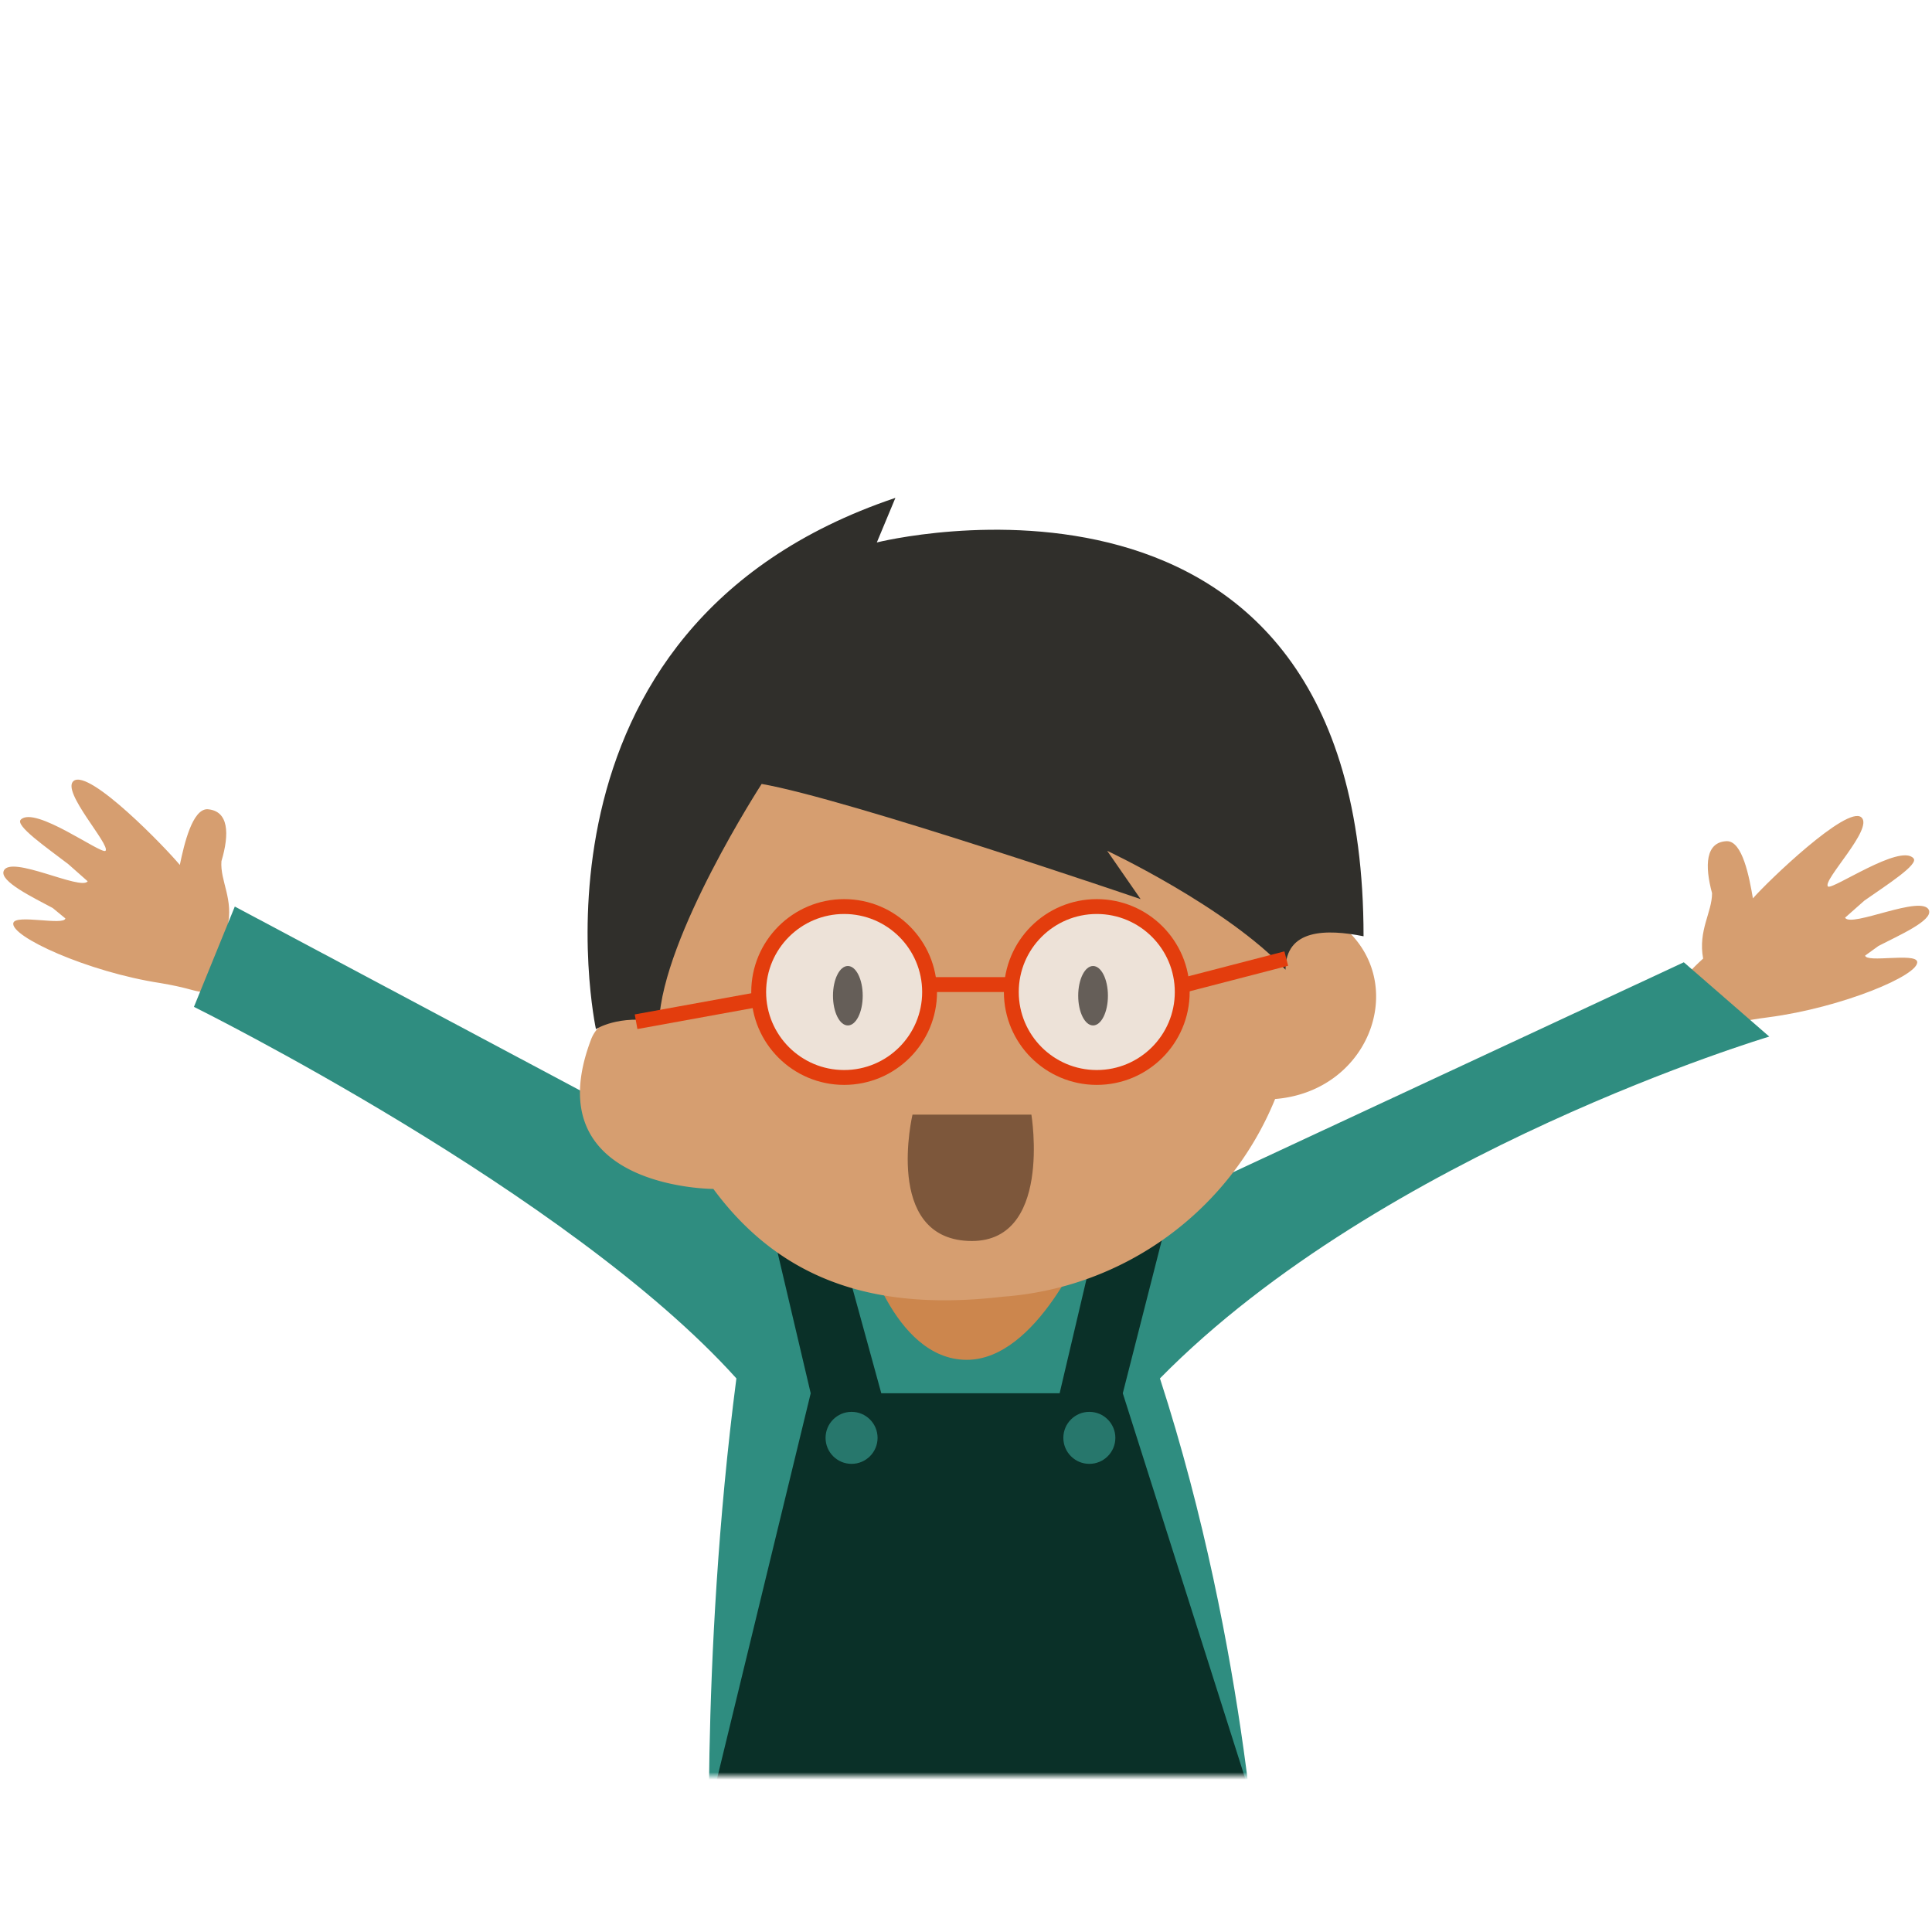 <svg xmlns="http://www.w3.org/2000/svg" fill="none" viewBox="0 0 260 260">
  <mask id="a" mask-type="alpha" width="260" height="184" x="0" y="55" maskUnits="userSpaceOnUse">
    <rect width="260" height="184" transform="matrix(1 0 0 -1 0 239)" fill="black"/>
  </mask>
  <g mask="url(#a)">
    <path fill="#CC864D" d="M110.6 160.5h38v28h-38z"/>
    <path fill="#D69E70" d="M36 133.6h-.5c-.5-.3 1.4-2.7-4.9-8.8.9-3.8-1-6.2-.8-8.9 1.1-3.7 1-6.8-1.9-7-2 0-3.1 4.6-3.7 7.5-1.8-2.2-12.2-13-14.3-11.3-1.7 1.4 5 8.6 4.3 9.4-.6.5-9.5-6.1-11.4-4.2-.8.8 3.4 3.7 6.4 6l2.6 2.3c-.9 1.3-10.4-3.6-11.3-1.4-.6 1.4 4 3.6 6.6 5l1.7 1.4c-.2 1-6.7-.6-7 .6-.5 1.8 10 6.6 19.8 8.1 7 1.2 2.2 1.4 13.9 1.3h.5zM223.5 137.6h.6c.4-.3-1.4-2.7 5.1-8.6-.7-3.8 1.2-6.2 1.2-8.8-1-3.7-.9-6.9 2-7 2.1 0 3 4.8 3.5 7.7 1.9-2.2 12.7-12.6 14.6-10.9 1.7 1.5-5.3 8.5-4.5 9.3.6.5 9.7-5.8 11.5-3.8.8.8-3.6 3.6-6.6 5.7l-2.6 2.3c.8 1.4 10.4-3.2 11.3-1 .5 1.4-4.1 3.4-6.8 4.8l-1.8 1.3c.2 1 6.7-.4 7 .8.4 1.8-10.1 6.2-20 7.5-7 .9-2.3 1.3-14 .8h-.5z"/>
    <path fill="#2F8D80" d="M95.6 257.5s-1.5-33.5 3.5-72c-22.5-25-73-50-73-50l5.5-13.5 84.5 45s4 16 14 16c9.5 0 16-16 16-16l80.5-37.5 11.5 10s-52 15.5-82 46c12 37 13.5 72 13.5 72h-74z"/>
    <path fill="#0A3028" d="M109.1 187.5l-6-25.5h8.5l7 25.5h24l6-25.5h9l-6.5 25.5 17 53.5h-72l13-53.5z"/>
    <circle cx="114.6" cy="193.5" r="3.5" fill="#27776C"/>
    <circle cx="146.6" cy="193.5" r="3.5" fill="#27776C"/>
    <path fill="#D69E70" d="M135 174.5a42.9 42.9 0 0036.6-26.6c12.4-1 17.7-14.7 10-22.4-2.1-2.1-5.5-1.2-7.8-.2-2.1-17.5-10.2-34.8-10.2-34.8L90 98s-4.4 24.3-1.5 39.5c0 0-7.2-2.5-9 2.5C72 160 96 160 96 160c9.6 13 22.8 16.4 39 14.5z"/>
    <path fill="#302F2B" d="M173 130.5c-8-8.5-24-16-24-16l4.5 6.5s-39.5-13.5-51-15.5c0 0-13.3 20.5-13.8 32-5.5-1-8.5 1-8.5 1s-11.7-54 40.3-71.5l-2.5 6s65.5-16.5 65.5 53c-5-1-10.5-1-10.5 4.5z"/>
    <path fill="#7D573B" d="M138.8 150h-16s-3.9 16.5 7.5 17 8.5-17 8.5-17z"/>
    <circle cx="113.6" cy="133.5" r="11.5" fill="#F2F2F2" fill-opacity=".8" stroke="#E33D0D" stroke-width="2"/>
    <circle cx="147.6" cy="133.5" r="11.5" fill="#F2F2F2" fill-opacity=".8" stroke="#E33D0D" stroke-width="2"/>
    <path stroke="#E33D0D" stroke-width="2" d="M85.6 137.5l16.5-3M159.6 132.5l13.5-3.5M125.6 132.5h10.5"/>
    <ellipse cx="114.1" cy="134" fill="#655E58" rx="2" ry="4"/>
    <ellipse cx="147.1" cy="134" fill="#655E58" rx="2" ry="4"/>
  </g>
</svg>